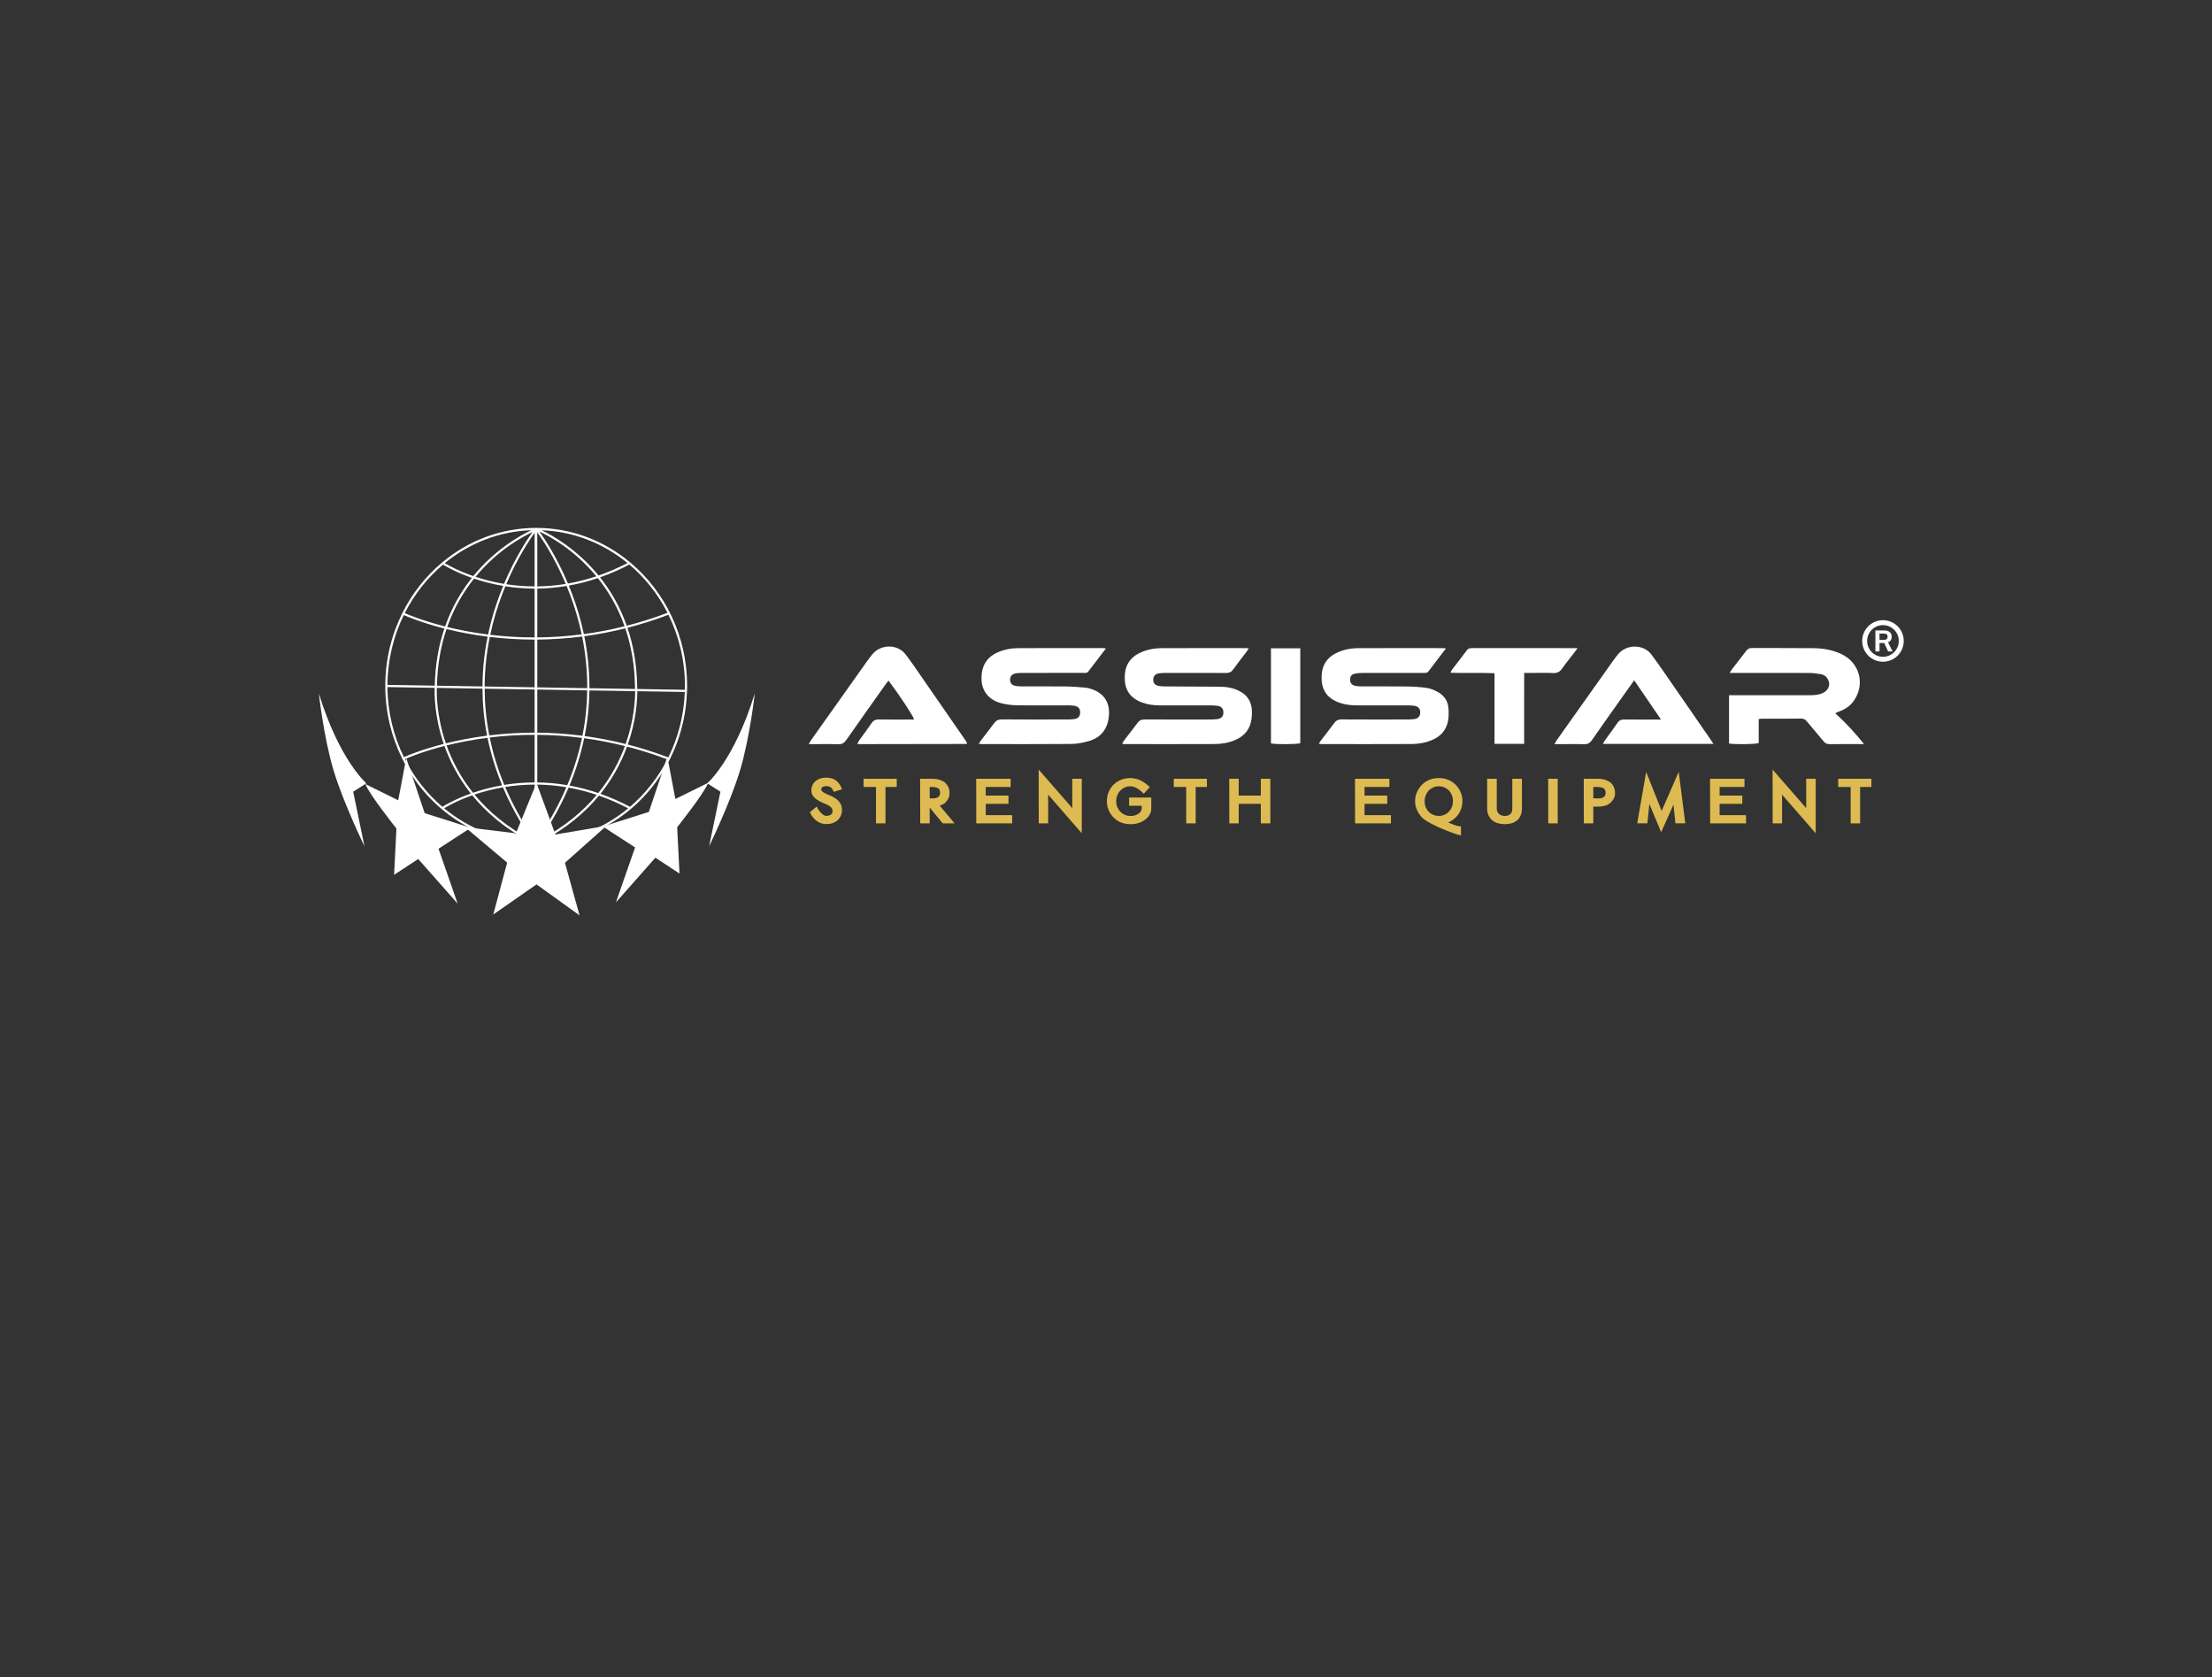<?xml version="1.0" encoding="UTF-8"?>
<svg version="1.1" viewBox="0 0 3779.5 2864.9" xmlns="http://www.w3.org/2000/svg" xmlns:xlink="http://www.w3.org/1999/xlink">
<rect x="0" y="0" width="3779.5" height="2864.9" fill="#333333" stroke="none"/>
<defs>
<clipPath id="ax">
<path transform="translate(-738.1 -1069.3)" d="m0 2148.7h2834.6v-2148.7h-2834.6z"/>
</clipPath>
<clipPath id="aw">
<path transform="translate(-720.43 -1082.6)" d="m0 2148.7h2834.6v-2148.7h-2834.6z"/>
</clipPath>
<clipPath id="av">
<path transform="translate(-827.23 -1116.9)" d="m0 2148.7h2834.6v-2148.7h-2834.6z"/>
</clipPath>
<clipPath id="au">
<path transform="translate(-804.5 -1071.5)" d="m0 2148.7h2834.6v-2148.7h-2834.6z"/>
</clipPath>
<clipPath id="at">
<path transform="translate(-876.14 -1099.8)" d="m0 2148.7h2834.6v-2148.7h-2834.6z"/>
</clipPath>
<clipPath id="as">
<path transform="translate(-870.7 -1101.1)" d="m0 2148.7h2834.6v-2148.7h-2834.6z"/>
</clipPath>
<clipPath id="ar">
<path transform="translate(-975.12 -1070.2)" d="m0 2148.7h2834.6v-2148.7h-2834.6z"/>
</clipPath>
<clipPath id="aq">
<path transform="translate(-932.95 -1071.5)" d="m0 2148.7h2834.6v-2148.7h-2834.6z"/>
</clipPath>
<clipPath id="ap">
<path transform="translate(-1011.7 -1134.4)" d="m0 2148.7h2834.6v-2148.7h-2834.6z"/>
</clipPath>
<clipPath id="ao">
<path transform="translate(-1020 -1112.6)" d="m0 2148.7h2834.6v-2148.7h-2834.6z"/>
</clipPath>
<clipPath id="an">
<path transform="translate(-1127.9 -1069.2)" d="m0 2148.7h2834.6v-2148.7h-2834.6z"/>
</clipPath>
<clipPath id="am">
<path transform="translate(-1127.9 -1124.5)" d="m0 2148.7h2834.6v-2148.7h-2834.6z"/>
</clipPath>
<clipPath id="al">
<path transform="translate(-1224.7 -1116.9)" d="m0 2148.7h2834.6v-2148.7h-2834.6z"/>
</clipPath>
<clipPath id="ak">
<path transform="translate(-1201.9 -1071.5)" d="m0 2148.7h2834.6v-2148.7h-2834.6z"/>
</clipPath>
<clipPath id="aj">
<path transform="translate(-1306 -1070.2)" d="m0 2148.7h2834.6v-2148.7h-2834.6z"/>
</clipPath>
<clipPath id="ai">
<path transform="translate(-1297.6 -1071.5)" d="m0 2148.7h2834.6v-2148.7h-2834.6z"/>
</clipPath>
<clipPath id="ah">
<path transform="translate(-1460.5 -1070.2)" d="m0 2148.7h2834.6v-2148.7h-2834.6z"/>
</clipPath>
<clipPath id="ag">
<path transform="translate(-1418.3 -1071.5)" d="m0 2148.7h2834.6v-2148.7h-2834.6z"/>
</clipPath>
<clipPath id="af">
<path transform="translate(-1503.7 -1097.4)" d="m0 2148.7h2834.6v-2148.7h-2834.6z"/>
</clipPath>
<clipPath id="ae">
<path transform="translate(-1513.4 -1081.3)" d="m0 2148.7h2834.6v-2148.7h-2834.6z"/>
</clipPath>
<clipPath id="ad">
<path transform="translate(-1628.4 -1124.9)" d="m0 2148.7h2834.6v-2148.7h-2834.6z"/>
</clipPath>
<clipPath id="ac">
<path transform="translate(-1587.6 -1123.6)" d="m0 2148.7h2834.6v-2148.7h-2834.6z"/>
</clipPath>
<clipPath id="ab">
<path transform="translate(-1674.2 -1070.2)" d="m0 2148.7h2834.6v-2148.7h-2834.6z"/>
</clipPath>
<clipPath id="aa">
<path transform="translate(-1665.9 -1071.5)" d="m0 2148.7h2834.6v-2148.7h-2834.6z"/>
</clipPath>
<clipPath id="z">
<path transform="translate(-1735.5 -1101.8)" d="m0 2148.7h2834.6v-2148.7h-2834.6z"/>
</clipPath>
<clipPath id="y">
<path transform="translate(-1721.1 -1101.1)" d="m0 2148.7h2834.6v-2148.7h-2834.6z"/>
</clipPath>
<clipPath id="x">
<path transform="translate(-1837.7 -1070.2)" d="m0 2148.7h2834.6v-2148.7h-2834.6z"/>
</clipPath>
<clipPath id="w">
<path transform="translate(-1791.6 -1103.5)" d="m0 2148.7h2834.6v-2148.7h-2834.6z"/>
</clipPath>
<clipPath id="v">
<path transform="translate(-1915.5 -1070.2)" d="m0 2148.7h2834.6v-2148.7h-2834.6z"/>
</clipPath>
<clipPath id="u">
<path transform="translate(-1873.4 -1071.5)" d="m0 2148.7h2834.6v-2148.7h-2834.6z"/>
</clipPath>
<clipPath id="t">
<path transform="translate(-1952.2 -1134.4)" d="m0 2148.7h2834.6v-2148.7h-2834.6z"/>
</clipPath>
<clipPath id="s">
<path transform="translate(-1960.5 -1112.6)" d="m0 2148.7h2834.6v-2148.7h-2834.6z"/>
</clipPath>
<clipPath id="r">
<path transform="translate(-2076.1 -1116.9)" d="m0 2148.7h2834.6v-2148.7h-2834.6z"/>
</clipPath>
<clipPath id="q">
<path transform="translate(-2053.4 -1071.5)" d="m0 2148.7h2834.6v-2148.7h-2834.6z"/>
</clipPath>
<clipPath id="p">
<path transform="translate(-1526.1 -1524.7)" d="m0 2148.7h2834.6v-2148.7h-2834.6z"/>
</clipPath>
<clipPath id="o">
<path transform="translate(-1685.9 -1669.9)" d="m0 2148.7h2834.6v-2148.7h-2834.6z"/>
</clipPath>
<clipPath id="n">
<path transform="translate(-1573.9 -1588.7)" d="m0 2148.7h2834.6v-2148.7h-2834.6z"/>
</clipPath>
<clipPath id="m">
<path transform="translate(-1127.3 -1669.9)" d="m0 2148.7h2834.6v-2148.7h-2834.6z"/>
</clipPath>
<clipPath id="l">
<path transform="translate(-1239.2 -1587.1)" d="m0 2148.7h2834.6v-2148.7h-2834.6z"/>
</clipPath>
<clipPath id="k">
<path transform="translate(-1379.2 -1489.2)" d="m0 2148.7h2834.6v-2148.7h-2834.6z"/>
</clipPath>
<clipPath id="j">
<path transform="translate(-1096.5 -1293)" d="m0 2148.7h2834.6v-2148.7h-2834.6z"/>
</clipPath>
<clipPath id="i">
<path transform="translate(-1279.6 -1293.1)" d="m0 2148.7h2834.6v-2148.7h-2834.6z"/>
</clipPath>
<clipPath id="h">
<path transform="translate(-1532.2 -1293)" d="m0 2148.7h2834.6v-2148.7h-2834.6z"/>
</clipPath>
<clipPath id="g">
<path transform="translate(-1933.1 -1202.5)" d="m0 2148.7h2834.6v-2148.7h-2834.6z"/>
</clipPath>
<clipPath id="f">
<path transform="translate(-817.9 -1252)" d="m0 2148.7h2834.6v-2148.7h-2834.6z"/>
</clipPath>
<clipPath id="e">
<path transform="translate(-1875.1 -1170.8)" d="m0 2148.7h2834.6v-2148.7h-2834.6z"/>
</clipPath>
<clipPath id="d">
<path transform="translate(-1701 -1293.5)" d="m0 2148.7h2834.6v-2148.7h-2834.6z"/>
</clipPath>
<clipPath id="c">
<path transform="translate(-1345.6 -1293.3)" d="m0 2148.7h2834.6v-2148.7h-2834.6z"/>
</clipPath>
<clipPath id="b">
<path transform="translate(-2092.3 -1323)" d="m0 2148.7h2834.6v-2148.7h-2834.6z"/>
</clipPath>
<clipPath id="a">
<path transform="translate(-2087.9 -1312.2)" d="m0 2148.7h2834.6v-2148.7h-2834.6z"/>
</clipPath>
</defs>
<g>
<path transform="matrix(1.333 0 0 -1.333 1411.7 1406.1)" d="m0 0c-2.21 0-4.286 0.344-6.226 1.029-1.941 0.686-3.732 1.644-5.375 2.867-1.642 1.223-3.105 2.673-4.389 4.344s-2.373 3.464-3.269 5.376l6.718 5.553c0.418-1.016 1.089-2.165 2.016-3.448 0.924-1.286 1.955-2.509 3.091-3.673 1.133-1.165 2.342-2.137 3.627-2.913 1.283-0.775 2.552-1.163 3.807-1.163 1.97 0 3.567 0.254 4.792 0.762 1.223 0.505 2.195 1.149 2.911 1.925 0.717 0.775 1.195 1.567 1.434 2.375 0.237 0.805 0.357 1.534 0.357 2.192s-0.075 1.39-0.224 2.196c-0.148 0.808-0.552 1.67-1.209 2.599-0.657 0.925-1.656 1.864-3.001 2.82-1.343 0.956-3.21 1.911-5.598 2.867-3.463 1.433-6.301 2.79-8.51 4.076-2.209 1.283-3.956 2.566-5.239 3.852-1.285 1.283-2.182 2.597-2.688 3.94-0.508 1.343-0.762 2.79-0.762 4.346 0 1.611 0.314 3.312 0.941 5.106 0.628 1.791 1.642 3.415 3.045 4.882 1.404 1.46 3.255 2.67 5.555 3.625 2.297 0.956 5.15 1.434 8.554 1.434 4.597 0 8.39-1.12 11.376-3.359 2.986-2.238 5.285-5.389 6.897-9.449l-8.151-2.599c-1.851 4.718-5.226 7.077-10.122 7.077-2.687 0-4.688-0.508-6.001-1.524-1.315-1.015-1.972-2.359-1.972-4.029 0-1.016 0.343-1.925 1.031-2.733 0.685-0.806 1.626-1.581 2.822-2.329 1.193-0.746 2.583-1.464 4.165-2.149 1.582-0.688 3.299-1.42 5.15-2.195 3.105-1.373 5.554-2.807 7.346-4.3 1.791-1.494 3.134-3.014 4.031-4.568 0.896-1.553 1.462-3.077 1.701-4.567 0.239-1.494 0.359-2.897 0.359-4.21 0-1.376-0.3-2.987-0.895-4.838-0.598-1.852-1.613-3.615-3.046-5.286s-3.375-3.074-5.824-4.21c-2.449-1.133-5.523-1.701-9.225-1.701" clip-path="url(#ax)" fill="#ddbb52"/>
<path transform="matrix(1.333 0 0 -1.333 1388.1 1388.4)" d="m0 0c0.769-1.5 1.671-2.927 2.691-4.254 1.208-1.572 2.6-2.951 4.139-4.096 1.538-1.147 3.232-2.051 5.036-2.687 1.796-0.635 3.747-0.957 5.8-0.957 3.495 0 6.419 0.533 8.687 1.584 2.271 1.052 4.083 2.359 5.391 3.881 1.312 1.531 2.254 3.161 2.799 4.846 0.553 1.72 0.834 3.216 0.834 4.445 0 1.236-0.116 2.585-0.344 4.008-0.213 1.331-0.733 2.72-1.546 4.13-0.815 1.412-2.075 2.833-3.741 4.224-1.693 1.41-4.063 2.793-7.044 4.113-1.834 0.767-3.556 1.502-5.144 2.191-1.626 0.704-3.085 1.458-4.333 2.238-1.303 0.814-2.352 1.684-3.118 2.585-0.886 1.04-1.335 2.239-1.335 3.562 0 2.08 0.83 3.777 2.468 5.042 1.558 1.204 3.776 1.79 6.783 1.79 5.057 0 8.696-2.281 10.837-6.785l5.707 1.82c-1.477 3.222-3.468 5.785-5.934 7.634-2.746 2.058-6.316 3.103-10.61 3.103-3.218 0-5.932-0.449-8.062-1.337-2.124-0.882-3.848-2.002-5.123-3.329-1.268-1.326-2.198-2.812-2.76-4.419-0.576-1.649-0.87-3.226-0.87-4.682 0-1.393 0.229-2.702 0.68-3.895 0.44-1.165 1.245-2.337 2.394-3.487 1.198-1.198 2.873-2.427 4.979-3.65 2.135-1.244 4.947-2.59 8.356-4.001 2.46-0.984 4.434-1.997 5.851-3.006 1.475-1.048 2.555-2.069 3.303-3.123 0.776-1.097 1.241-2.112 1.424-3.107 0.162-0.881 0.244-1.697 0.244-2.428 0-0.783-0.133-1.619-0.409-2.554-0.294-0.995-0.874-1.964-1.722-2.881-0.842-0.914-1.974-1.666-3.362-2.239-1.392-0.578-3.121-0.859-5.28-0.859-1.485 0-2.99 0.453-4.47 1.348-1.37 0.827-2.676 1.875-3.882 3.116-1.178 1.205-2.259 2.49-3.212 3.817-0.55 0.762-1.021 1.489-1.409 2.177zm17.666-14.552c-2.344 0-4.581 0.37-6.652 1.102-2.047 0.722-3.969 1.747-5.713 3.046-1.727 1.286-3.287 2.832-4.639 4.591-1.332 1.733-2.48 3.621-3.414 5.612l-0.42 0.899 8.819 7.291 0.661-1.606c0.378-0.92 1.008-1.992 1.87-3.186 0.881-1.226 1.879-2.411 2.969-3.527 1.056-1.086 2.189-1.998 3.372-2.712 1.076-0.649 2.134-0.98 3.147-0.98 1.791 0 3.239 0.224 4.301 0.665 1.045 0.432 1.873 0.973 2.463 1.611 0.579 0.627 0.964 1.256 1.145 1.87 0.202 0.687 0.306 1.303 0.306 1.829 0 0.575-0.068 1.236-0.203 1.964-0.114 0.614-0.448 1.317-0.996 2.092-0.569 0.802-1.477 1.649-2.697 2.516-1.253 0.892-3.047 1.808-5.332 2.722-3.53 1.461-6.445 2.857-8.679 4.158-2.298 1.335-4.149 2.699-5.502 4.055-1.407 1.406-2.411 2.884-2.978 4.391-0.56 1.481-0.844 3.096-0.844 4.799 0 1.744 0.34 3.605 1.011 5.527 0.686 1.955 1.805 3.752 3.33 5.344 1.522 1.585 3.537 2.905 5.987 3.924 2.444 1.015 5.487 1.53 9.045 1.53 4.86 0 8.946-1.215 12.145-3.614 3.162-2.371 5.625-5.736 7.318-10l0.506-1.275-10.6-3.38-0.438 1.116c-1.653 4.216-4.574 6.265-8.931 6.265-2.384 0-4.14-0.423-5.218-1.258-1.006-0.776-1.475-1.735-1.475-3.016 0-0.708 0.238-1.33 0.727-1.903 0.595-0.701 1.445-1.398 2.525-2.074 1.14-0.713 2.483-1.405 3.996-2.06 1.578-0.687 3.29-1.416 5.135-2.188 3.223-1.427 5.797-2.937 7.671-4.498 1.9-1.585 3.354-3.237 4.32-4.911 0.97-1.681 1.593-3.365 1.857-5.005 0.248-1.557 0.374-3.04 0.374-4.412 0-1.517-0.313-3.228-0.957-5.23-0.648-2.011-1.757-3.937-3.293-5.727-1.546-1.803-3.651-3.329-6.256-4.537-2.61-1.209-5.894-1.82-9.763-1.82" clip-path="url(#aw)" fill="#ddbb52"/>
<path transform="matrix(1.333 0 0 -1.333 1530.5 1342.7)" d="m0 0h-14.422v-46.668h-9.585v46.668h-15.944v7.972h39.951z" clip-path="url(#av)" fill="#ddbb52"/>
<path transform="matrix(1.333 0 0 -1.333 1500.2 1403.2)" d="m0 0h7.026v46.668h14.423v5.414h-37.393v-5.414h15.944zm9.584-2.558h-12.142v46.667h-15.945v10.531h42.51v-10.531h-14.423z" clip-path="url(#au)" fill="#ddbb52"/>
<path transform="matrix(1.333 0 0 -1.333 1595.7 1365.5)" d="m0 0c1.076 0 2.195 0.18 3.359 0.538 1.165 0.358 2.224 0.865 3.18 1.523 0.717 0.656 1.328 1.477 1.836 2.463s0.792 2.195 0.852 3.628c-0.12 2.984-0.867 5.133-2.24 6.449-0.956 0.716-2.254 1.313-3.896 1.791-1.644 0.478-3.509 0.716-5.599 0.716h-4.21v-17.108zm11.913-29.56-17.735 21.498h-0.896v-21.498h-9.584l-0.09 54.64h13.884c3.404 0 6.419-0.388 9.047-1.163 2.628-0.778 4.806-1.851 6.539-3.225 1.911-1.613 3.328-3.494 4.255-5.643 0.925-2.152 1.388-4.45 1.388-6.897 0.059-2.749-0.523-5.168-1.746-7.256-1.224-2.092-2.763-3.853-4.614-5.286-0.657-0.478-1.553-0.969-2.687-1.477-1.135-0.508-2.657-0.972-4.569-1.39 1.434-1.791 2.971-3.658 4.615-5.597 1.64-1.941 3.298-3.896 4.97-5.867s3.284-3.883 4.838-5.734c1.552-1.851 2.955-3.552 4.21-5.105z" clip-path="url(#at)" fill="#ddbb52"/>
<path transform="matrix(1.333 0 0 -1.333 1588.5 1363.8)" d="m0 0h5.439c0.939 0 1.944 0.162 2.984 0.482 1.033 0.318 1.985 0.773 2.828 1.354 0.463 0.438 0.989 1.147 1.425 1.995 0.419 0.815 0.658 1.856 0.71 3.096-0.105 2.522-0.726 4.398-1.847 5.471-0.711 0.521-1.884 1.055-3.367 1.487-1.517 0.44-3.279 0.664-5.241 0.664h-2.931zm5.439-2.558h-7.997v19.666h5.489c2.203 0 4.207-0.257 5.956-0.766 1.78-0.518 3.228-1.189 4.305-1.996 1.733-1.646 2.619-4.11 2.752-7.421-0.068-1.718-0.402-3.119-0.993-4.266-0.576-1.119-1.286-2.068-2.109-2.821-1.198-0.839-2.385-1.408-3.668-1.802-1.284-0.395-2.541-0.594-3.735-0.594m12.516-27.002h8.527c-0.784 0.954-1.617 1.955-2.496 3.005-1.552 1.848-3.163 3.758-4.834 5.728l-4.971 5.868c-1.651 1.947-3.196 3.824-4.636 5.623l-1.287 1.61 2.013 0.44c1.812 0.396 3.264 0.836 4.319 1.308 1.054 0.471 1.88 0.924 2.456 1.343 1.685 1.306 3.129 2.96 4.263 4.899 1.097 1.87 1.625 4.085 1.572 6.582 0 2.288-0.433 4.438-1.285 6.419-0.844 1.955-2.158 3.695-3.906 5.171-1.561 1.237-3.616 2.247-6.076 2.974-2.496 0.738-5.419 1.112-8.683 1.112h-12.603l0.086-52.082h7.028v21.498h2.778zm13.9-2.558h-15.107l-16.748 20.3v-20.3h-12.141l-0.094 57.198h15.166c3.51 0 6.675-0.408 9.408-1.215 2.777-0.822 5.122-1.982 6.972-3.448 2.084-1.759 3.632-3.816 4.636-6.141 0.991-2.303 1.492-4.793 1.492-7.403 0.064-2.95-0.583-5.618-1.921-7.904-1.301-2.221-2.961-4.121-4.935-5.65-0.76-0.554-1.714-1.081-2.947-1.632-0.781-0.35-1.728-0.679-2.833-0.985 1.058-1.299 2.168-2.636 3.331-4.008l4.971-5.867c1.673-1.973 3.287-3.885 4.842-5.737 1.557-1.86 2.966-3.566 4.225-5.125z" clip-path="url(#as)" fill="#ddbb52"/>
<path transform="matrix(1.333 0 0 -1.333 1727.7 1404.9)" d="m0 0h-43.443l-0.09 54.64h41.563v-7.972h-31.889v-13.613h29.111v-7.972h-29.111v-17.111h33.859z" clip-path="url(#ar)" fill="#ddbb52"/>
<path transform="matrix(1.333 0 0 -1.333 1671.5 1403.2)" d="m0 0h40.886v5.414h-33.858v19.669h29.11v5.414h-29.11v16.171h31.888v5.414h-39.002zm43.445-2.558h-46l-0.095 57.198h44.125v-10.531h-31.889v-11.054h29.111v-10.531h-29.111v-14.552h33.859z" clip-path="url(#aq)" fill="#ddbb52"/>
<path transform="matrix(1.333 0 0 -1.333 1776.5 1319.3)" d="m0 0 43.087-49.357v39.771h9.584v-65.121l-43.087 49.447v-38.966h-9.494z" clip-path="url(#ap)" fill="#ddbb52"/>
<path transform="matrix(1.333 0 0 -1.333 1787.5 1348.4)" d="m0 0 43.087-49.447v60.425h-7.026v-41.903l-43.082 49.351 0.084-59.529h6.937zm45.645-56.281-43.087 49.447v-36.828h-12.051l-0.097 68.922 43.092-49.362v37.638h12.143z" clip-path="url(#ao)" fill="#ddbb52"/>
<path transform="matrix(1.333 0 0 -1.333 1931.5 1406.2)" d="m0 0c-4.36 0-8.301 0.732-11.823 2.195-3.525 1.463-6.54 3.508-9.048 6.135-2.628 2.689-4.628 5.733-6.001 9.138-1.375 3.404-2.06 6.986-2.06 10.749 0 3.879 0.685 7.524 2.06 10.929 1.373 3.402 3.373 6.449 6.001 9.135 2.568 2.567 5.598 4.584 9.092 6.047 3.493 1.461 7.419 2.196 11.779 2.196 4.24 0 8.331-0.942 12.272-2.823 3.941-1.882 7.525-4.434 10.749-7.659l-6.001-6.448c-2.808 2.806-5.643 4.999-8.51 6.582-2.867 1.581-5.703 2.375-8.51 2.375-2.867 0-5.479-0.537-7.837-1.613-2.36-1.076-4.405-2.523-6.136-4.344-1.734-1.824-3.091-3.972-4.076-6.449-0.986-2.479-1.479-5.122-1.479-7.928 0-2.807 0.493-5.436 1.479-7.882 0.985-2.449 2.342-4.584 4.076-6.405 1.731-1.824 3.776-3.271 6.136-4.344 2.358-1.076 4.97-1.614 7.837-1.614h0.986c1.791 0 3.583 0.284 5.374 0.852 1.791 0.565 3.373 1.343 4.748 2.329 1.373 0.986 2.493 2.149 3.358 3.492 0.866 1.346 1.3 2.823 1.3 4.434v4.57h-16.214v7.972h25.888v-13.258c0-1.971-0.538-4.029-1.613-6.181-1.075-2.148-2.687-4.12-4.837-5.911s-4.808-3.284-7.972-4.48c-3.166-1.193-6.808-1.791-10.928-1.791z" clip-path="url(#an)" fill="#ddbb52"/>
<path transform="matrix(1.333 0 0 -1.333 1931.5 1332.6)" d="m0 0c-4.162 0-7.96-0.706-11.285-2.097-3.32-1.389-6.24-3.332-8.681-5.771-2.486-2.542-4.413-5.476-5.72-8.71-1.305-3.232-1.967-6.748-1.967-10.45 0-3.582 0.662-7.037 1.967-10.269 1.304-3.232 3.231-6.167 5.73-8.724 2.383-2.495 5.281-4.459 8.623-5.846 3.35-1.393 7.163-2.098 11.333-2.098h0.09c3.943 0 7.469 0.576 10.476 1.709 3.017 1.14 5.575 2.576 7.605 4.266 2.003 1.668 3.521 3.519 4.512 5.5 0.98 1.963 1.478 3.849 1.478 5.609v11.979h-23.33v-5.414h16.214v-5.85c0-1.851-0.505-3.575-1.503-5.126-0.948-1.471-2.188-2.763-3.687-3.84-1.484-1.063-3.203-1.907-5.11-2.509-1.906-0.605-3.844-0.91-5.759-0.91h-0.986c-3.039 0-5.854 0.581-8.368 1.728-2.5 1.136-4.697 2.693-6.533 4.628-1.834 1.924-3.293 4.216-4.336 6.807-1.042 2.587-1.57 5.401-1.57 8.36 0 2.957 0.527 5.783 1.569 8.401 1.043 2.62 2.502 4.927 4.338 6.858 1.835 1.931 4.032 3.487 6.532 4.627 5.003 2.282 11.364 2.576 17.497-0.806 2.634-1.456 5.269-3.427 7.846-5.872l4.255 4.571c-2.879 2.71-6.073 4.911-9.509 6.55-3.751 1.791-7.694 2.699-11.721 2.699m0.09-56.524h-0.09c-4.509 0-8.652 0.772-12.315 2.292-3.672 1.525-6.862 3.69-9.482 6.434-2.723 2.786-4.833 6.001-6.261 9.542-1.43 3.539-2.153 7.316-2.153 11.228 0 4.031 0.723 7.87 2.153 11.408 1.43 3.546 3.541 6.759 6.272 9.551 2.687 2.686 5.884 4.813 9.512 6.334 7.205 3.013 16.814 3.301 25.098-0.654 4.054-1.936 7.791-4.596 11.102-7.908l0.873-0.874-7.746-8.323-0.938 0.938c-2.707 2.707-5.474 4.849-8.223 6.367-5.433 2.996-10.92 2.667-15.198 0.718-2.201-1.003-4.131-2.369-5.74-4.061-1.61-1.694-2.893-3.726-3.814-6.041-0.922-2.315-1.389-4.824-1.389-7.455 0-2.63 0.467-5.122 1.386-7.404 0.923-2.291 2.206-4.31 3.817-6.001 1.609-1.696 3.539-3.061 5.739-4.061 2.18-0.994 4.638-1.499 7.307-1.499h0.986c1.651 0 3.331 0.267 4.988 0.793 1.649 0.52 3.126 1.242 4.389 2.149 1.235 0.887 2.255 1.945 3.027 3.145 0.738 1.145 1.097 2.37 1.097 3.74v3.291h-16.214v10.531h28.446v-14.537c0-2.161-0.588-4.433-1.748-6.753-1.15-2.299-2.886-4.427-5.162-6.322-2.25-1.874-5.055-3.454-8.339-4.695-3.298-1.243-7.128-1.873-11.38-1.873" clip-path="url(#am)" fill="#ddbb52"/>
<path transform="matrix(1.333 0 0 -1.333 2060.5 1342.7)" d="m0 0h-14.422v-46.668h-9.585v46.668h-15.944v7.972h39.951z" clip-path="url(#al)" fill="#ddbb52"/>
<path transform="matrix(1.333 0 0 -1.333 2030.2 1403.2)" d="m0 0h7.026v46.668h14.423v5.414h-37.393v-5.414h15.944zm9.584-2.558h-12.142v46.667h-15.945v10.531h42.51v-10.531h-14.423z" clip-path="url(#ak)" fill="#ddbb52"/>
<path transform="matrix(1.333 0 0 -1.333 2168.9 1404.9)" d="m0 0h-9.673v25.083h-30.905v-25.083h-9.494l-0.09 54.64h9.584v-21.585h30.905v21.585h9.673z" clip-path="url(#aj)" fill="#ddbb52"/>
<path transform="matrix(1.333 0 0 -1.333 2157.7 1403.2)" d="m0 0h7.115v52.082h-7.115v-21.585h-33.463v21.585h-7.023l0.086-52.082h6.937v25.083h33.463zm9.673-2.558h-12.231v25.082h-28.347v-25.082h-12.051l-0.094 57.198h12.145v-21.585h28.347v21.585h12.231z" clip-path="url(#ai)" fill="#ddbb52"/>
<path transform="matrix(1.333 0 0 -1.333 2374.9 1404.9)" d="m0 0h-43.446l-0.09 54.64h41.565v-7.972h-31.889v-13.613h29.112v-7.972h-29.112v-17.111h33.86z" clip-path="url(#ah)" fill="#ddbb52"/>
<path transform="matrix(1.333 0 0 -1.333 2318.7 1403.2)" d="m0 0h40.889v5.414h-33.86v19.669h29.112v5.414h-29.112v16.171h31.889v5.414h-39.004zm43.447-2.558h-46.003l-0.094 57.198h44.126v-10.531h-31.889v-11.054h29.112v-10.531h-29.112v-14.552h33.86z" clip-path="url(#ag)" fill="#ddbb52"/>
<path transform="matrix(1.333 0 0 -1.333 2432.5 1368.6)" d="m0 0c0-3.943 0.879-7.481 2.643-10.615 1.761-3.134 4.253-5.57 7.478-7.301l-0.09 0.09c1.433-0.778 2.97-1.373 4.614-1.791 1.641-0.42 3.238-0.628 4.791-0.628 2.807 0 5.406 0.538 7.795 1.614 2.386 1.073 4.448 2.52 6.179 4.344 1.733 1.821 3.077 3.956 4.032 6.405 0.956 2.446 1.434 5.075 1.434 7.882s-0.478 5.449-1.434 7.928c-0.955 2.477-2.299 4.625-4.032 6.449-1.731 1.821-3.793 3.268-6.179 4.344-2.389 1.076-4.988 1.614-7.795 1.614-2.806 0-5.389-0.538-7.748-1.614s-4.404-2.523-6.135-4.344c-1.733-1.824-3.09-3.972-4.076-6.449-0.986-2.479-1.477-5.121-1.477-7.928m46.578-42.28c-2.389 0.598-5.106 1.433-8.15 2.509-3.047 1.073-6.181 2.255-9.406 3.538-3.224 1.283-6.449 2.657-9.676 4.12-3.224 1.464-6.211 2.927-8.955 4.39-2.749 1.461-5.168 2.881-7.257 4.254-2.091 1.373-3.614 2.596-4.567 3.672l0.09-0.09c-2.509 2.629-4.524 5.657-6.048 9.092-1.523 3.434-2.285 7.033-2.285 10.795 0 3.88 0.732 7.508 2.195 10.883 1.464 3.374 3.539 6.405 6.225 9.091h-0.087c2.506 2.629 5.537 4.674 9.091 6.138 3.552 1.46 7.448 2.195 11.688 2.195 4.3 0 8.197-0.735 11.691-2.195 3.492-1.464 6.523-3.509 9.092-6.138 2.626-2.686 4.658-5.717 6.091-9.091 1.433-3.375 2.149-7.003 2.149-10.883 0-3.822-0.702-7.434-2.105-10.839-1.404-3.405-3.419-6.419-6.045-9.048-1.614-1.611-3.465-3.061-5.553-4.344-2.092-1.286-4.33-2.255-6.719-2.91 3.522-1.671 6.97-3.137 10.344-4.39 3.375-1.253 6.108-1.912 8.197-1.972z" clip-path="url(#af)" fill="#ddbb52"/>
<path transform="matrix(1.333 0 0 -1.333 2445.4 1390.2)" d="m0 0 0.939-0.505c1.328-0.721 2.781-1.285 4.319-1.675 4.277-1.096 8.309-0.635 11.746 0.912 2.228 1.002 4.17 2.367 5.776 4.057 1.61 1.691 2.877 3.706 3.769 5.99 0.892 2.287 1.346 4.781 1.346 7.417s-0.455 5.148-1.349 7.468c-0.89 2.307-2.157 4.336-3.765 6.027-1.605 1.689-3.549 3.055-5.777 4.059-4.419 1.99-10.122 1.99-14.487 2e-3 -2.199-1.003-4.131-2.37-5.739-4.061-1.609-1.694-2.892-3.725-3.814-6.04-0.92-2.313-1.387-4.822-1.387-7.455 0-3.705 0.834-7.065 2.479-9.988 1.442-2.567 3.439-4.65 5.944-6.208m7.372-6.864-7.558 4.016c-3.426 1.839-6.114 4.464-7.988 7.802-1.864 3.309-2.807 7.092-2.807 11.242 0 2.958 0.527 5.785 1.567 8.401 1.043 2.619 2.503 4.926 4.339 6.858 1.834 1.93 4.031 3.486 6.53 4.626 5.031 2.294 11.509 2.294 16.6 3e-3 2.532-1.141 4.745-2.699 6.58-4.629 1.841-1.937 3.287-4.248 4.3-6.871 1.007-2.614 1.518-5.437 1.518-8.388 0-2.956-0.511-5.764-1.521-8.348-1.011-2.595-2.458-4.89-4.297-6.821-1.834-1.933-4.049-3.491-6.581-4.63-3.764-1.696-8.128-2.248-12.714-1.228zm-17.496 4.052c0.875-0.969 2.307-2.111 4.259-3.391 2.061-1.356 4.467-2.766 7.155-4.194 2.699-1.438 5.687-2.905 8.883-4.354 3.201-1.452 6.438-2.83 9.621-4.097 3.26-1.297 6.408-2.482 9.357-3.521 2.333-0.823 4.492-1.512 6.446-2.054v5.928c-2.022 0.23-4.445 0.877-7.362 1.959-3.368 1.251-6.883 2.743-10.449 4.434l-3.115 1.479 3.325 0.912c2.262 0.619 4.411 1.55 6.388 2.767 1.99 1.221 3.778 2.621 5.319 4.158 2.495 2.498 4.434 5.402 5.765 8.63 1.334 3.234 2.01 6.716 2.01 10.352 0 3.691-0.69 7.184-2.048 10.383-1.364 3.209-3.324 6.135-5.828 8.697-2.435 2.492-5.352 4.461-8.671 5.851-3.327 1.391-7.094 2.096-11.196 2.096-4.047 0-7.814-0.707-11.201-2.099-2.782-1.145-5.25-2.683-7.358-4.58l-1.229-1.279c-2.559-2.56-4.563-5.485-5.956-8.696-1.387-3.197-2.09-6.688-2.09-10.373 0-3.565 0.734-7.023 2.176-10.277 1.456-3.28 3.408-6.217 5.803-8.727zm48.279-24.912-1.591 0.399c-2.424 0.606-5.205 1.462-8.264 2.543-2.981 1.05-6.162 2.245-9.453 3.556-3.221 1.282-6.494 2.676-9.731 4.143-3.246 1.474-6.285 2.964-9.029 4.427-2.756 1.463-5.231 2.916-7.358 4.314-2.21 1.451-3.788 2.725-4.822 3.892l2e-3 2e-3c-2.546 2.697-4.621 5.834-6.171 9.33-1.589 3.583-2.395 7.389-2.395 11.314 0 4.038 0.774 7.871 2.3 11.391 1.138 2.623 2.647 5.07 4.501 7.304h-0.09l1.974 2.162c2.618 2.745 5.825 4.912 9.531 6.438 3.698 1.521 7.794 2.291 12.176 2.291 4.443 0 8.542-0.772 12.185-2.294 3.636-1.525 6.836-3.686 9.512-6.424 2.727-2.789 4.865-5.981 6.354-9.486 1.494-3.515 2.25-7.344 2.25-11.382 0-3.972-0.74-7.783-2.201-11.327-1.46-3.542-3.587-6.727-6.323-9.464-1.682-1.68-3.63-3.204-5.788-4.531-1.256-0.771-2.574-1.44-3.944-1.998 2.503-1.118 4.963-2.127 7.345-3.012 3.231-1.2 5.85-1.836 7.788-1.892l1.242-0.035z" clip-path="url(#ae)" fill="#ddbb52"/>
<path transform="matrix(1.333 0 0 -1.333 2598.7 1332.1)" d="m0 0v-36.724c0-3.167-0.491-5.944-1.477-8.33-0.986-2.392-2.389-4.36-4.21-5.914-1.821-1.553-4.003-2.716-6.539-3.492-2.539-0.775-5.359-1.165-8.464-1.165-3.047 0-5.867 0.39-8.466 1.165-2.596 0.776-4.838 1.939-6.719 3.492-1.881 1.554-3.375 3.522-4.478 5.914-1.105 2.386-1.657 5.163-1.657 8.33v36.724h9.763v-37.082c0-1.733 0.328-3.257 0.986-4.57s1.523-2.419 2.599-3.315c1.073-0.895 2.296-1.567 3.672-2.015 1.374-0.447 2.807-0.671 4.3-0.671 1.491 0 2.911 0.207 4.254 0.628 1.343 0.417 2.509 1.043 3.495 1.881 0.983 0.835 1.758 1.925 2.329 3.268 0.565 1.343 0.849 2.94 0.849 4.794v37.082z" clip-path="url(#ad)" fill="#ddbb52"/>
<path transform="matrix(1.333 0 0 -1.333 2544.4 1333.8)" d="m0 0v-35.445c0-2.966 0.519-5.589 1.54-7.792 1.014-2.201 2.404-4.039 4.131-5.465 1.736-1.434 3.847-2.529 6.27-3.253 4.997-1.488 11.411-1.462 16.19-1e-3 2.36 0.721 4.406 1.811 6.083 3.241 1.657 1.414 2.955 3.241 3.856 5.427 0.916 2.219 1.382 4.857 1.382 7.843v35.445h-7.205v-35.803c0-2.013-0.32-3.793-0.949-5.291-0.649-1.526-1.549-2.786-2.68-3.746-1.108-0.943-2.435-1.66-3.944-2.128-2.905-0.909-6.338-0.925-9.33 0.049-1.522 0.496-2.901 1.252-4.095 2.249-1.203 1.002-2.187 2.255-2.923 3.724-0.744 1.485-1.121 3.214-1.121 5.143v35.803zm20.041-55.625c-3.149 0-6.12 0.409-8.832 1.219-2.755 0.821-5.166 2.077-7.168 3.73-2.025 1.673-3.648 3.815-4.825 6.365-1.178 2.541-1.774 5.524-1.774 8.866v38.003h12.321v-38.361c0-1.526 0.287-2.871 0.851-3.997 0.577-1.151 1.342-2.128 2.274-2.905 0.943-0.787 2.037-1.387 3.249-1.781 2.49-0.812 5.372-0.793 7.776-0.038 1.178 0.365 2.203 0.916 3.048 1.634 0.823 0.7 1.489 1.64 1.979 2.793 0.496 1.178 0.748 2.623 0.748 4.294v38.361h12.322v-38.003c0-3.323-0.53-6.29-1.574-8.819-1.057-2.565-2.591-4.717-4.562-6.398-1.944-1.659-4.298-2.917-6.995-3.742-2.655-0.811-5.628-1.221-8.838-1.221" clip-path="url(#ac)" fill="#ddbb52"/>
<path transform="matrix(1.333 0 0 -1.333 2659.9 1404.9)" d="m0 0h-9.583l-0.09 54.64h9.673z" clip-path="url(#ab)" fill="#ddbb52"/>
<path transform="matrix(1.333 0 0 -1.333 2648.8 1403.2)" d="m0 0h7.026v52.082h-7.112zm9.584-2.558h-12.139l-0.095 57.198h12.234z" clip-path="url(#aa)" fill="#ddbb52"/>
<path transform="matrix(1.333 0 0 -1.333 2741.6 1362.7)" d="m0 0c1.614 1.133 2.509 3.104 2.689 5.911-0.123 3.104-0.868 5.313-2.241 6.629-0.956 0.715-2.255 1.313-3.896 1.791-1.644 0.478-3.539 0.715-5.687 0.715h-6.539v-17.107h9.135c1.076 0 2.195 0.164 3.361 0.491 1.163 0.328 2.222 0.852 3.178 1.57m6.629 18.631c1.851-1.553 3.238-3.405 4.166-5.553 0.926-2.152 1.387-4.481 1.387-6.987 0.06-2.689-0.538-5.078-1.791-7.167-1.253-2.091-2.806-3.852-4.657-5.285-0.538-0.418-1.18-0.852-1.925-1.3-0.748-0.448-1.718-0.849-2.913-1.209-1.194-0.358-2.641-0.656-4.344-0.896-1.701-0.238-3.716-0.358-6.045-0.358h-6.181v-21.497h-9.586l-0.09 54.639h16.215c3.522 0 6.582-0.387 9.181-1.163 2.597-0.778 4.762-1.851 6.493-3.224z" clip-path="url(#z)" fill="#ddbb52"/>
<path transform="matrix(1.333 0 0 -1.333 2722.4 1363.8)" d="m0 0h7.856c0.953 0 1.967 0.15 3.014 0.444 1.002 0.282 1.931 0.741 2.756 1.361l0.033 0.024c1.273 0.893 1.995 2.557 2.149 4.946-0.111 2.616-0.733 4.553-1.851 5.623-0.71 0.52-1.883 1.054-3.368 1.487-1.516 0.44-3.309 0.664-5.329 0.664h-5.26zm7.856-2.558h-10.414v19.666h7.818c2.262 0 4.296-0.257 6.044-0.766 1.782-0.519 3.23-1.191 4.306-1.996 1.753-1.667 2.615-4.121 2.753-7.602-0.207-3.324-1.288-5.634-3.214-6.997-1.077-0.805-2.283-1.4-3.585-1.766-1.274-0.359-2.522-0.539-3.708-0.539m-17.443-27.002h7.029v21.498h7.46c2.253 0 4.226 0.117 5.867 0.345 1.636 0.231 3.034 0.519 4.154 0.855 1.09 0.329 1.973 0.692 2.624 1.081 0.693 0.417 1.294 0.822 1.797 1.212 1.72 1.332 3.182 2.992 4.345 4.934 1.122 1.87 1.664 4.05 1.609 6.48 0 2.35-0.433 4.53-1.283 6.51-0.786 1.818-1.952 3.425-3.467 4.779h-0.06l-0.35 0.277c-1.59 1.262-3.631 2.272-6.064 3.001-2.467 0.736-5.433 1.11-8.814 1.11h-14.933zm9.587-2.558h-12.143l-0.094 57.198h17.497c3.63 0 6.842-0.408 9.547-1.216 2.572-0.77 4.777-1.837 6.562-3.172h0.03l0.448-0.299c1.993-1.673 3.514-3.7 4.519-6.025 0.989-2.302 1.49-4.823 1.49-7.495 0.066-2.892-0.598-5.534-1.972-7.824-1.327-2.216-3.001-4.114-4.972-5.64-0.572-0.443-1.255-0.908-2.049-1.385-0.845-0.505-1.892-0.942-3.204-1.338-1.245-0.373-2.77-0.688-4.533-0.937-1.76-0.245-3.854-0.369-6.224-0.369h-4.902z" clip-path="url(#y)" fill="#ddbb52"/>
<path transform="matrix(1.333 0 0 -1.333 2877.8 1404.9)" d="m0 0h-10.211l-2.867 27.411-16.482-36.997-15.854 38.07-2.957-28.484h-10.479l10.479 60.373 19.349-48.729c0-0.06 0.388 0.792 1.166 2.553 0.775 1.761 1.774 4.076 3 6.943 1.223 2.867 2.627 6.091 4.21 9.673 1.581 3.585 3.164 7.181 4.748 10.796 1.581 3.612 3.091 7.076 4.524 10.391 1.431 3.314 2.654 6.104 3.672 8.373z" clip-path="url(#x)" fill="#ddbb52"/>
<path transform="matrix(1.333 0 0 -1.333 2816.3 1360.6)" d="m0 0 16.592-39.839 17.166 38.533 3.216-30.762h7.791l-6.993 54.805c-0.597-1.363-1.244-2.853-1.939-4.465-1.435-3.317-2.946-6.783-4.527-10.397-1.585-3.616-3.168-7.213-4.749-10.798-1.582-3.578-2.983-6.798-4.205-9.66-1.228-2.873-2.229-5.192-3.006-6.956-1.522-3.444-1.523-3.449-2.498-3.239l-0.624 0.131-18.03 45.407-9.516-54.828h7.994zm16.518-45.846-15.117 36.301-2.586-24.901h-12.963l11.441 65.919 19.876-50.056c0 1e-3 1e-3 3e-3 1e-3 4e-3 0.774 1.757 1.772 4.068 2.995 6.929 1.225 2.871 2.631 6.099 4.217 9.687 1.58 3.583 3.163 7.178 4.745 10.791 1.581 3.611 3.09 7.074 4.523 10.387 1.432 3.32 2.658 6.115 3.679 8.389l1.728 3.852 8.408-65.902h-12.632l-2.517 24.062z" clip-path="url(#w)" fill="#ddbb52"/>
<path transform="matrix(1.333 0 0 -1.333 2981.6 1404.9)" d="m0 0h-43.446l-0.09 54.64h41.565v-7.972h-31.889v-13.613h29.112v-7.972h-29.112v-17.111h33.86z" clip-path="url(#v)" fill="#ddbb52"/>
<path transform="matrix(1.333 0 0 -1.333 2925.4 1403.2)" d="m0 0h40.889v5.414h-33.86v19.669h29.112v5.414h-29.112v16.171h31.889v5.414h-39.004zm43.447-2.558h-46.002l-0.095 57.198h44.126v-10.531h-31.889v-11.054h29.112v-10.531h-29.112v-14.552h33.86z" clip-path="url(#u)" fill="#ddbb52"/>
<path transform="matrix(1.333 0 0 -1.333 3030.5 1319.3)" d="m0 0 43.086-49.357v39.771h9.583v-65.121l-43.086 49.447v-38.966h-9.496z" clip-path="url(#t)" fill="#ddbb52"/>
<path transform="matrix(1.333 0 0 -1.333 3041.5 1348.4)" d="m0 0 43.086-49.447v60.425h-7.025v-41.903l-43.08 49.351 0.08-59.529h6.939zm45.644-56.281-43.086 49.447v-36.828h-12.052l-0.095 68.922 43.091-49.362v37.638h12.142z" clip-path="url(#s)" fill="#ddbb52"/>
<path transform="matrix(1.333 0 0 -1.333 3195.8 1342.7)" d="m0 0h-14.421v-46.668h-9.583v46.668h-15.944v7.972h39.948z" clip-path="url(#r)" fill="#ddbb52"/>
<path transform="matrix(1.333 0 0 -1.333 3165.5 1403.2)" d="m0 0h7.025v46.668h14.421v5.414h-37.39v-5.414h15.944zm9.583-2.558h-12.141v46.667h-15.945v10.531h42.507v-10.531h-14.421z" clip-path="url(#q)" fill="#ddbb52"/>
<path transform="matrix(1.333 0 0 -1.333 1076.5 1378.3)" d="m0 0c-12.915 6.802-25.576 12.276-37.921 16.639 16.328 20.326 27.049 41.279 34.082 60.521 16.841-4.333 34.101-9.741 51.689-16.4-11.995-23.433-28.319-44.076-47.85-60.76m-238.28-1.868c3.398 2.103 16.163 9.582 36.069 16.593 17.534-21.499 41.381-42.232 73.82-59.414-41.391 1.828-79.386 17.555-109.89 42.821m-50.304 63.01c5.142 2.279 23.046 9.769 50.727 16.835 6.901-19.316 17.522-40.435 33.79-60.952-21.667-7.731-34.79-15.925-36.488-17.018-19.632 16.772-36.017 37.549-48.029 61.135m48.834 249.24c3.548-2.194 16.638-9.847 37.016-16.982-13.298-16.735-25.557-37.307-34.309-62.276-28.447 7.202-46.742 14.906-51.71 17.117 12.189 24.044 28.923 45.173 49.003 62.141m287.78-61.77c-17.781-6.739-35.224-12.195-52.241-16.557-8.751 24.859-20.973 45.351-34.227 62.031 12.231 4.294 24.773 9.677 37.567 16.362 20.012-16.893 36.712-37.912 48.901-61.836m-106.21-157.95c4.06 20.412 5.892 39.99 6.128 58.502l58.599-0.967c0.014-11.155-1.343-37.052-12.151-67.714-18.049 4.541-35.614 7.871-52.576 10.179m-19.434-63.406c8.677 20.811 14.79 41.105 18.856 60.667 16.839-2.286 34.28-5.586 52.2-10.085-7.034-19.153-17.786-40.015-34.179-60.225-12.665 4.318-24.985 7.471-36.877 9.643m37.808-12.927c12.192-4.256 24.701-9.613 37.464-16.27-30.976-25.629-69.673-41.401-111.8-42.805 32.605 17.041 56.63 37.654 74.332 59.075m-76.186-56.881c15.68 22.765 27.94 45.239 37.289 67.155 11.634-2.096 23.681-5.125 36.07-9.294-17.526-20.996-41.258-41.173-73.359-57.861m-46.857 67.498c9.404-22.237 21.782-45.052 37.706-68.17-32.641 16.969-56.621 37.545-74.23 58.921 10.454 3.535 22.725 6.871 36.524 9.249m-19.78 63.498c3.999-19.612 10.065-39.972 18.695-60.854-14.14-2.476-26.685-5.94-37.327-9.59-16.332 20.402-26.963 41.433-33.863 60.661 14.948 3.712 32.595 7.247 52.495 9.783m-64.946 63.949 58.457-0.966c0.069-19.013 1.811-39.184 5.918-60.247-20.035-2.563-37.799-6.131-52.845-9.876-12.392 35.997-11.811 65.157-11.53 71.089m65.068 65.638c-3.879-19.133-6.494-40.569-6.611-63.806l-58.345 0.964c0.604 27.525 5.17 51.617 12.257 72.605 15.045-3.714 32.741-7.241 52.699-9.763m19.928 65.041c-5.984-14.514-11.657-30.832-16.204-48.669-1.119-4.391-2.18-8.941-3.17-13.629-19.807 2.495-37.393 5.983-52.333 9.662 8.774 24.923 21.077 45.39 34.387 61.99 10.687-3.594 23.232-6.967 37.32-9.354m-38.289 12.625c-19.322 6.676-32.156 13.893-36.589 16.565 30.845 25.267 69.253 40.802 111.03 42.201-12.433-5.77-45.557-23.423-74.443-58.766m75.77 56.302c-6.526-9.102-22.182-32.574-36.385-66.295-13.765 2.292-26.046 5.549-36.551 9.032 28.517 34.571 60.999 51.747 72.936 57.263m11.864 2.441c41.378-1.582 79.412-17.037 110.02-42.06-12.63-6.536-25.012-11.806-37.08-15.993-27.802 34.016-59.52 51.639-72.938 58.053m33.684-68.303c-14.229 33.85-29.945 57.411-36.487 66.535 11.935-5.516 44.407-22.69 72.92-57.262-12.521-4.187-24.687-7.2-36.433-9.273m20.393-64.814c-0.998 4.731-2.067 9.324-3.195 13.753-4.52 17.732-10.154 33.961-16.098 48.411 11.992 2.148 24.419 5.276 37.203 9.606 13.26-16.541 25.522-36.923 34.291-61.729-17.922-4.482-35.364-7.77-52.201-10.041m0.55-2.722c16.966 2.294 34.526 5.587 52.583 10.114 7.29-21.503 11.953-46.259 12.405-74.645 9e-3 -0.112 0.085-1.191 0.131-3.075l-58.53 0.967c0.099 24.325-2.56 46.729-6.589 66.639m-60.258-65.536v61.234c18.175 0.143 37.39 1.321 57.481 3.918 4.011-19.769 6.655-42.032 6.558-66.209zm0-58.046v55.248l64.013-1.057c-0.235-18.402-2.082-37.877-6.131-58.177-20.228 2.632-39.59 3.841-57.882 3.986m0-63.769v60.98c18.115-0.145 37.288-1.344 57.319-3.942-4.07-19.521-10.16-39.771-18.867-60.548-13.411 2.291-26.269 3.367-38.452 3.51m0-2.796c11.827-0.142 24.297-1.17 37.3-3.354-9.37-21.858-21.573-44.264-37.3-66.971zm-3.405 0.01v-71.007c-15.965 23.051-28.31 45.794-37.733 67.965 11.599 1.858 24.233 3.013 37.733 3.042m0 63.773v-60.977c-13.919-0.031-26.935-1.243-38.859-3.189-8.658 20.843-14.697 41.154-18.702 60.723 17.577 2.132 36.864 3.461 57.561 3.443m0 58.087v-55.298c-20.903 0.016-40.378-1.332-58.122-3.495-4.093 20.926-5.844 40.966-5.918 59.85zm-0.383 63.937c0.126 0 0.257 4e-3 0.383 4e-3v-61.143l-64.056 1.057c0.112 23.148 2.735 44.485 6.606 63.518 17.462-2.103 36.56-3.436 57.067-3.436m0.383 65.362v-62.557c-20.435-0.017-39.501 1.275-56.898 3.361 0.96 4.529 1.987 8.926 3.069 13.175 4.58 17.99 10.311 34.424 16.348 49.001 11.549-1.818 24.092-2.95 37.481-2.98m0 2.799c-12.976 0.028-25.148 1.098-36.374 2.832 14.448 34.138 30.351 57.58 36.374 65.892zm3.405 0.01v69.387c6.04-8.334 22.012-31.885 36.491-66.173-12.712-2.092-24.908-3.075-36.491-3.214m0-2.776c11.925 0.139 24.488 1.163 37.591 3.354 5.997-14.511 11.686-30.855 16.238-48.735 1.092-4.29 2.128-8.734 3.096-13.31-19.888-2.562-38.929-3.747-56.925-3.892zm-171.11-33.931c4.926-2.197 23.325-9.97 52.027-17.251-7.126-21.189-11.713-45.49-12.311-73.239l-60.634 1.001c0.209 32.2 7.747 62.593 20.918 89.489m-20.917-92.287 60.519-0.999c-0.287-6.158-0.831-35.549 11.608-71.824-27.881-7.131-45.901-14.682-51.042-16.964-13.269 26.968-20.867 57.466-21.085 89.787m359.99-90.157c-17.684 6.706-35.04 12.154-51.977 16.52 10.845 30.897 12.234 57.005 12.226 68.35l60.865-1.005c-1.099-30.135-8.6-58.563-21.114-83.865m21.182 86.661-60.966 1.007c-0.047 2.008-0.128 3.151-0.137 3.26-0.455 28.583-5.139 53.527-12.467 75.214 17.126 4.398 34.671 9.872 52.56 16.664 13.471-27.369 21.129-58.37 21.129-91.227 0-1.649-0.081-3.278-0.119-4.918m2.775-0.84c0.052 1.918 0.14 3.827 0.14 5.758 0 63.793-28.339 120.76-72.495 157.92-7e-3 0.016-6e-3 0.034-0.014 0.05-0.192 0.361-0.52 0.595-0.886 0.691-33.016 27.45-74.726 43.907-120.06 43.907-0.018 0-0.034-1e-3 -0.051-1e-3 -6e-3 -1e-3 -0.012-1e-3 -0.018-1e-3 -45.321-0.017-87.016-16.477-120.02-43.926-0.303-0.089-0.583-0.263-0.774-0.546-0.028-0.043-0.032-0.092-0.056-0.137-20.757-17.457-38.004-39.287-50.469-64.157-0.137-0.121-0.253-0.269-0.337-0.443-0.08-0.166-0.12-0.341-0.131-0.514-13.768-27.826-21.598-59.37-21.602-92.811 0-2e-3 -1e-3 -3e-3 -1e-3 -4e-3s1e-3 -2e-3 1e-3 -2e-3c0-7e-3 -1e-3 -0.014-1e-3 -0.021 0-33.483 7.846-65.065 21.642-92.919-0.051-0.281-0.042-0.575 0.092-0.852 0.136-0.283 0.366-0.478 0.625-0.613 32.119-63.575 95.587-107.18 168.72-108.12 0.383-0.192 0.752-0.39 1.138-0.581 1e-3 -1e-3 2e-3 -1e-3 3e-3 -2e-3 5e-3 -2e-3 0.01-5e-3 0.014-7e-3 0.2-0.1 0.411-0.146 0.62-0.146h1e-3c0.142 0 0.284 0.022 0.425 0.067 0.049 0.015 0.073 0.065 0.119 0.086 0.155 0.067 0.277 0.166 0.4 0.287 0.082 0.08 0.161 0.144 0.221 0.241 2e-3 3e-3 5e-3 4e-3 6e-3 7e-3 104.18 0.315 189.2 87.297 192.72 195.57 0.097 0.187 0.165 0.39 0.169 0.615 4e-3 0.219-0.053 0.42-0.14 0.606" clip-path="url(#p)" fill="#fff"/>
<path transform="matrix(1.333 0 0 -1.333 1289.6 1184.7)" d="m0 0s-6.156-56.017-18.775-98.184-39.705-97.569-39.705-97.569l14.466 69.868-16.928 10.772s34.472 29.24 60.942 115.11" clip-path="url(#o)" fill="#fff"/>
<path transform="matrix(1.333 0 0 -1.333 1140.3 1292.9)" d="m0 0-23.695-70.56-59.097-18.739 41.396-26.814-24.542-70.407 50.554 57.249 30.932-20.314-3.001 59.326s34.3 42.984 39.888 57.041l-42.196-20.799z" clip-path="url(#n)" fill="#fff"/>
<path transform="matrix(1.333 0 0 -1.333 544.79 1184.7)" d="m0 0s6.156-56.017 18.775-98.184 39.705-97.569 39.705-97.569l-14.466 69.868 16.928 10.772s-34.472 29.24-60.942 115.11" clip-path="url(#m)" fill="#fff"/>
<path transform="matrix(1.333 0 0 -1.333 694.07 1295.1)" d="m0 0 23.695-70.561 59.097-18.738-41.396-26.814 24.542-70.407-50.554 57.249-30.932-20.314 3.001 59.326s-34.3 42.984-39.888 57.041l42.196-20.799z" clip-path="url(#l)" fill="#fff"/>
<path transform="matrix(1.333 0 0 -1.333 880.69 1425.6)" d="m0 0 27.024 66.021 24.223-66.021 65.458 11.12-53.224-47.362 18.698-67.406-55.155 39.705-55.417-38.55 17.774 66.482-54.016 45.475 64.475-7.836" clip-path="url(#k)" fill="#fff"/>
<path transform="matrix(1.333 0 0 -1.333 1889.6 1107.8)" d="m0 0c-7.927-10.363-15.257-19.894-22.521-29.475-1.844-2.432-4.394-1.802-6.767-1.806-19.447-0.039-38.895-0.022-58.342-0.023-7.153-1e-3 -14.307 0.073-21.458-0.05-2.657-0.045-5.392-0.237-7.94-0.923-4.073-1.095-5.88-3.886-5.775-7.949 0.098-3.771 1.835-6.41 5.629-7.393 2.77-0.717 5.73-0.949 8.608-0.961 19.446-0.079 38.895 0.112 58.34-0.114 8.239-0.096 16.474-0.92 24.699-1.562 1.974-0.154 3.928-0.813 5.845-1.393 17.17-5.199 25.341-17.703 23.438-35.598-1.72-16.178-10.156-27.048-25.81-31.48-7.236-2.048-14.892-3.568-22.373-3.639-37.997-0.361-75.999-0.17-114-0.159-1.259 1e-3 -2.517 0.155-4.549 0.289 1.38 2.137 2.212 3.634 3.239 4.981 5.423 7.106 11.04 14.07 16.29 21.301 2.589 3.566 5.428 5.09 10.014 5.051 27.493-0.233 54.988-0.13 82.482-0.096 3.348 4e-3 6.726 0.035 10.035 0.471 5.308 0.7 7.781 3.478 7.897 8.271 0.125 5.205-2.285 8.104-7.944 8.895-3.302 0.461-6.687 0.443-10.035 0.449-21.235 0.036-42.474-0.21-63.704 0.15-6.848 0.116-13.872 1.053-20.463 2.885-14.616 4.062-23.441 15.045-24.196 28.715-0.962 17.438 5.677 29.388 20.134 35.963 8.468 3.851 17.523 5.559 26.712 5.607 36.434 0.189 72.87 0.078 109.31 0.063 0.641 0 1.282-0.181 3.208-0.47" clip-path="url(#j)" fill="#fff"/>
<path transform="matrix(1.333 0 0 -1.333 2133.7 1107.7)" d="m0 0c-1.267-1.906-2.135-3.376-3.161-4.727-5.675-7.477-11.565-14.8-17.007-22.442-2.367-3.323-5.047-4.33-8.966-4.308-25.262 0.143-50.526 0.089-75.789 0.054-3.348-5e-3 -6.737 0.017-10.033-0.475-4.964-0.74-7.385-3.562-7.479-7.969-0.097-4.517 2.054-7.185 7.128-8.206 2.599-0.523 5.317-0.607 7.983-0.625 23.47-0.157 46.94-0.224 70.41-0.386 8.58-0.06 16.896-1.523 24.647-5.413 10.037-5.038 15.554-13.163 16.233-24.389 0.201-3.329 0.068-6.711-0.261-10.034-1.356-13.719-8.562-23.159-21.21-28.529-8.361-3.55-17.217-5.052-26.157-5.097-38.677-0.194-77.354-0.077-116.03-0.058-0.637 0-1.273 0.189-2.521 0.386 0.81 1.505 1.336 2.884 2.193 4.011 5.819 7.649 11.826 15.157 17.515 22.9 2.373 3.229 5.115 4.289 9.063 4.267 27.498-0.151 54.997-0.096 82.496-0.058 3.57 5e-3 7.179 0.019 10.702 0.51 5.184 0.723 7.694 3.725 7.712 8.491 0.018 4.844-2.335 7.73-7.614 8.563-3.289 0.519-6.681 0.511-10.028 0.517-21.239 0.042-42.478 0.021-63.717 0.022-7.874 1e-3 -15.612 0.963-23.036 3.68-12.926 4.731-20.801 13.649-21.88 27.658-1.2 15.568 3.657 28.179 18.435 35.572 8.987 4.496 18.665 6.335 28.534 6.391 36.217 0.205 72.435 0.084 108.65 0.069 0.821 0 1.642-0.187 3.187-0.375" clip-path="url(#i)" fill="#fff"/>
<path transform="matrix(1.333 0 0 -1.333 2470.5 1107.8)" d="m0 0c-7.823-10.258-15.138-19.777-22.355-29.368-1.642-2.183-3.826-1.94-6.038-1.941-14.308-5e-3 -28.617-3e-3 -42.925-4e-3 -12.073-1e-3 -24.146 0.074-36.217-0.051-3.318-0.034-6.728-0.284-9.917-1.118-3.763-0.984-5.361-3.724-5.342-7.543 0.019-3.739 1.761-6.544 5.429-7.537 2.76-0.748 5.723-1.012 8.597-1.024 19.45-0.085 38.903 0.131 58.351-0.125 8.683-0.114 17.43-0.597 26.005-1.876 4.941-0.737 9.903-2.848 14.309-5.316 7.845-4.394 12.654-11.386 13.366-20.484 0.414-5.298 0.43-10.78-0.456-15.996-2.025-11.935-9.223-20.046-20.269-24.826-8.338-3.609-17.196-5.184-26.13-5.235-38.676-0.22-77.354-0.095-116.03-0.079-0.825 0-1.649 0.192-3.179 0.382 1.05 1.737 1.697 3.07 2.578 4.225 5.695 7.462 11.59 14.777 17.103 22.371 2.502 3.447 5.327 4.641 9.575 4.612 27.497-0.186 54.997-0.109 82.496-0.077 3.348 4e-3 6.725 0.025 10.038 0.44 5.285 0.662 7.924 3.491 8.113 8.143 0.208 5.143-2.264 8.206-7.844 9.03-3.297 0.487-6.686 0.467-10.033 0.473-21.239 0.038-42.478 0.016-63.717 0.022-7.877 2e-3 -15.618 0.988-23.024 3.755-12.894 4.817-20.657 13.813-21.669 27.828-1.106 15.311 3.678 27.738 18.081 35.143 8.942 4.598 18.633 6.495 28.492 6.557 36.664 0.228 73.329 0.081 109.99 0.063 0.439 0 0.877-0.142 2.619-0.444" clip-path="url(#h)" fill="#fff"/>
<path transform="matrix(1.333 0 0 -1.333 3005 1228.5)" d="m0 0v-30.654c-5.219-1.61-28.18-1.97-38.047-0.646-0.012 20.263-0.012 40.667 2e-3 61.944h7.703c31.728 1e-3 63.456 0.012 95.184-9e-3 5.84-5e-3 11.628 0.225 17.057 2.701 7.646 3.487 10.487 10.744 6.899 17.605-1.884 3.6-5.018 5.913-8.834 6.621-5.01 0.929-10.151 1.567-15.239 1.589-31.281 0.14-62.562 0.07-93.844 0.071h-8.08c1.433 2.293 2.115 3.614 3.007 4.773 5.996 7.788 12.127 15.475 18.011 23.347 1.902 2.545 3.892 3.761 7.191 3.745 26.589-0.126 53.181 0.15 79.766-0.176 12.097-0.148 23.972-2.252 35.109-7.489 23.747-11.168 31.009-39.039 15.707-60.379-4.748-6.62-11.285-10.655-18.759-13.424-1.236-0.458-2.468-0.926-3.687-1.427-0.169-0.07-0.248-0.36-0.682-1.037 13.119-11.746 25.019-24.825 36.53-39.166h-5.033c-12.959 0-25.92 0.109-38.877-0.071-3.461-0.048-5.811 0.994-8.007 3.689-6.913 8.484-14.121 16.726-21.113 25.147-1.942 2.339-3.84 3.952-7.23 3.917-17.203-0.177-34.408-0.105-51.612-0.141-0.653-1e-3 -1.305-0.213-3.122-0.53" clip-path="url(#g)" fill="#fff"/>
<path transform="matrix(1.333 0 0 -1.333 1518.1 1162.6)" d="m0 0c-1.635-2.161-3.005-3.874-4.271-5.661-16.658-23.51-33.387-46.971-49.865-70.608-2.727-3.911-5.634-5.504-10.413-5.339-10.266 0.357-20.553 0.11-30.831 0.11h-6.808c1.295 2.266 2.009 3.8 2.971 5.157 24.412 34.443 48.844 68.871 73.299 103.28 1.68 2.364 3.513 4.625 5.36 6.863 10.419 12.624 31.723 13.503 42.316-0.093 6.854-8.798 13.063-18.105 19.429-27.276 18.724-26.971 37.384-53.986 56.055-80.994 1.257-1.818 2.392-3.72 3.485-5.429-0.232-0.506-0.296-0.729-0.425-0.903-0.117-0.158-0.305-0.376-0.461-0.376-45.352-0.088-90.704-0.16-136.06-0.219-1.048-2e-3 -2.097 0.156-3.91 0.3 1.172 2.023 1.9 3.558 2.874 4.917 5.204 7.262 10.666 14.35 15.632 21.77 2.439 3.645 5.304 4.688 9.512 4.606 12.731-0.249 25.471-0.09 38.207-0.09 2.219 1e-3 4.439 0 6.76 0-1.282 4.791-18.229 30.504-32.86 49.981" clip-path="url(#f)" fill="#fff"/>
<path transform="matrix(1.333 0 0 -1.333 2927.7 1270.8)" d="m0 0h-141.75c1.045 1.85 1.658 3.213 2.513 4.402 5.475 7.619 11.171 15.086 16.434 22.848 2.199 3.243 4.803 4.034 8.44 3.991 13.183-0.155 26.37-0.061 39.555-0.061 2.169 1e-3 4.338 0 7.558 0-11.722 17.169-22.843 33.46-34.35 50.314-5.215-7.324-10.011-14.027-14.774-20.753-13.169-18.597-26.44-37.124-39.393-55.87-2.737-3.962-5.67-5.478-10.438-5.315-10.268 0.349-20.556 0.107-30.837 0.107h-6.769c1.348 2.347 2.072 3.886 3.04 5.252 24.156 34.087 48.332 68.16 72.528 102.22 1.81 2.547 3.766 4.993 5.717 7.436 10.652 13.345 32.658 13.822 43.201-0.323 5.336-7.16 10.484-14.465 15.571-21.804 19.728-28.458 39.399-56.955 59.083-85.442 1.376-1.992 2.689-4.026 4.671-7" clip-path="url(#e)" fill="#fff"/>
<path transform="matrix(1.333 0 0 -1.333 2695.6 1107.2)" d="m0 0c-2.418-3.221-3.959-5.312-5.54-7.372-4.762-6.208-9.756-12.252-14.235-18.657-2.953-4.223-6.234-6.169-11.615-5.905-9.814 0.481-19.668 0.136-29.505 0.136h-7.612c-0.117-15.627-0.042-30.744-0.056-45.859-0.013-14.893-3e-3 -29.786-3e-3 -45.019h-37.936c-0.049 15.067-0.018 29.949-0.023 44.83-6e-3 14.958-1e-3 29.916-1e-3 45.657-18.781 0.955-37.226-0.051-56.29 0.589 0.618 1.479 0.871 2.729 1.566 3.644 6.356 8.365 12.916 16.578 19.128 25.047 2.091 2.85 4.627 2.934 7.589 2.931 33.09-0.035 66.18-0.022 99.27-0.022z" clip-path="url(#d)" fill="#fff"/>
<path transform="matrix(1.333 0 0 -1.333 2221.7 1107.5)" d="m0 0v-121.65c-5.027-1.45-30.287-1.663-37.579-0.296v121.95z" clip-path="url(#c)" fill="#fff"/>
<path transform="matrix(1.333 0 0 -1.333 3217.3 1067.9)" d="m0 0c-11.194 0-20.302-9.107-20.302-20.301 0-11.193 9.108-20.3 20.302-20.3s20.299 9.107 20.299 20.3c0 11.194-9.105 20.301-20.299 20.301m0-46.941c-14.691 0-26.641 11.951-26.641 26.64 0 14.69 11.95 26.641 26.641 26.641 14.688 0 26.639-11.951 26.639-26.641 0-14.689-11.951-26.64-26.639-26.64" clip-path="url(#b)" fill="#fff"/>
<path transform="matrix(1.333 0 0 -1.333 3211.4 1082.3)" d="m0 0v-8.15h4.852c2.027 0 3.446 0.324 4.256 0.972 0.809 0.648 1.211 1.483 1.211 2.505v1.121c0 1.047-0.381 1.9-1.151 2.56-0.766 0.66-2.054 0.992-3.865 0.992zm6.046-12.15h-6.046v-10.803h-5.263v26.952h11.225c1.536 0 2.898-0.187 4.092-0.56 1.192-0.374 2.192-0.885 3.002-1.533 0.806-0.648 1.422-1.427 1.85-2.337 0.425-0.909 0.636-1.899 0.636-2.972v-1.382c0-1.421-0.385-2.699-1.151-3.832-0.766-1.135-1.921-2.012-3.453-2.636 0.987-1.968 1.951-3.918 2.897-5.85 0.947-1.932 1.911-3.882 2.898-5.85h-5.715z" clip-path="url(#a)" fill="#fff"/>
</g>
</svg>
